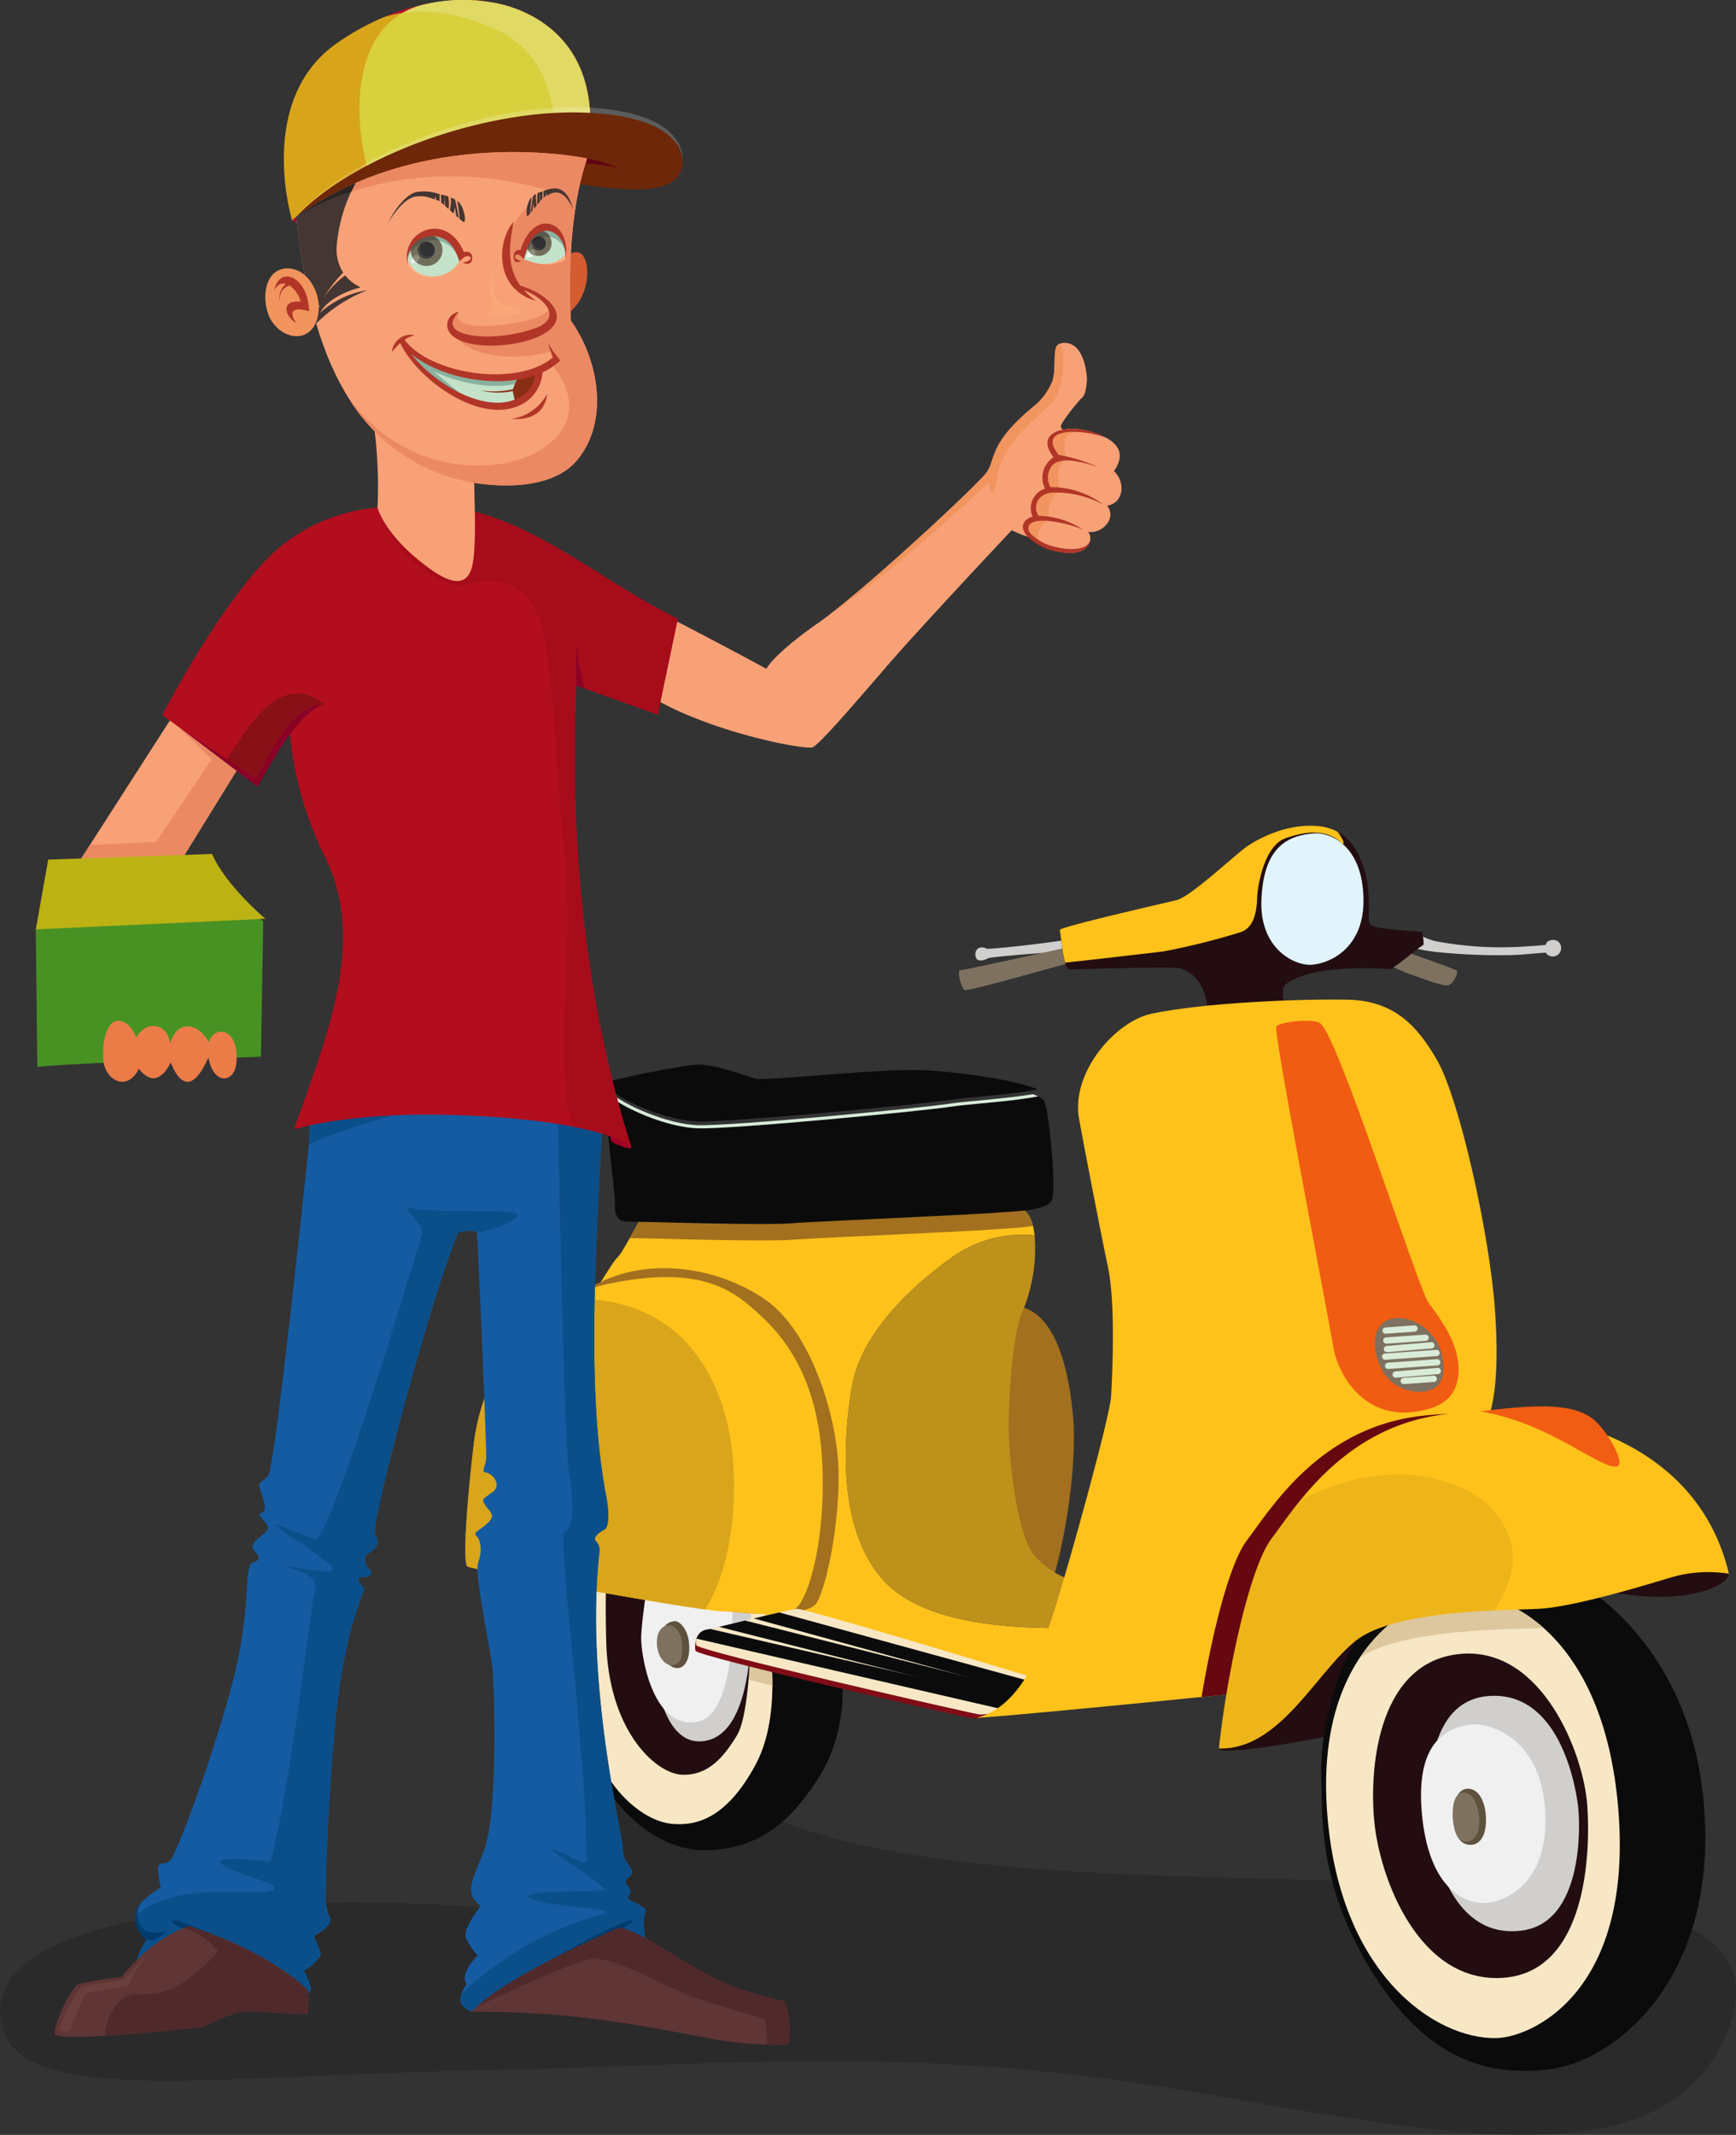 <svg xmlns="http://www.w3.org/2000/svg" xmlns:xlink="http://www.w3.org/1999/xlink" width="277.494" height="341.081" viewBox="0 0 277.494 341.081">
  <rect x="0" y="0" width="277.494" height="341.081" fill="#333333" stroke="none"/>
  <defs>
    <clipPath id="clip-path">
      <path id="Path_222" data-name="Path 222" d="M565.945,857.162c.928,2.628,31.9,28.247,33.4,28.507s35.088,6.308,37.389,6.422c1.319.067,3.814-5.984,5.7-11.146-5.545-.01-22.6.336-29.778-7.64-8.164-9.063-5.931-25.406-5.07-30.717,1.58-9.738,11.449-17.614,16.392-21.118a19.3,19.3,0,0,1,12.848-3.268c-.218-1.961-.8-3.511-1.869-4.108-3.091-1.727-59.138-.5-59.943-.071s-3.874,6.773-4.828,7.676-3,4.757-4.129,5.862S565.017,854.54,565.945,857.162Z" transform="translate(-565.228 -813.198)" fill="none"/>
    </clipPath>
    <clipPath id="clip-path-2">
      <path id="Path_227" data-name="Path 227" d="M588.96,1017.635c.218,1.747,3.654,16.068-1.342,25.332s-10.1,9.626-13.054,9.469c-5.215-.276-13.414-6.784-15.15-21.125s.093-18.157.093-18.157Z" transform="translate(-558.665 -1013.154)" fill="none"/>
    </clipPath>
    <clipPath id="clip-path-3">
      <path id="Path_236" data-name="Path 236" d="M553.531,904.819c2.033-2.46,4.3-11.163,3.881-22.266s-3.988-18.778-9.892-24.158c-3.871-3.527-8.75-8.188-23.842-5.16s-20.906,16.433-22.006,25.7-1.8,18.963-1.014,19.556,36.97,7.1,40.874,7.189S551.738,906.989,553.531,904.819Z" transform="translate(-500.322 -852.258)" fill="none"/>
    </clipPath>
    <clipPath id="clip-path-4">
      <path id="Path_239" data-name="Path 239" d="M681.264,1041.758c2.637,1.564-10.222,5.057-12.476,4.651s-44.888-10.126-45.052-11.041a2.05,2.05,0,0,1,1.8-2.5c1.658-.325,12.927-3.19,14.3-3.289S680.644,1041.39,681.264,1041.758Z" transform="translate(-623.696 -1029.581)" fill="none"/>
    </clipPath>
    <clipPath id="clip-path-5">
      <path id="Path_242" data-name="Path 242" d="M853.737,774.15c2.208-2.623,3.693-8.2,2.8-20.658s-5.74-33.547-9.093-39.57-7.252-9.825-14.49-9.958c-7.665-.141-22.765.455-31.292,2.238-5.786,1.21-12.965,9.417-11.6,16.834.879,4.778,3.355,17.713,4.611,23.607s.694,17.486.506,20.7-6.535,26.241-9.34,35.046c-3.509,11.01-7.665,15.159-12.175,16.316,7.072-.367,52.8-5.029,52.8-5.029Z" transform="translate(-773.666 -703.945)" fill="none"/>
    </clipPath>
    <clipPath id="clip-path-6">
      <path id="Path_248" data-name="Path 248" d="M987.83,1092.247c5.551-.135,21.481-7.1,19.54-35.541s-17.682-36.126-26.2-35.516c-5.262.377-22.1,7.519-20.476,34.123S978.012,1092.486,987.83,1092.247Z" transform="translate(-960.585 -1021.158)" fill="none"/>
    </clipPath>
    <clipPath id="clip-path-7">
      <path id="Path_256" data-name="Path 256" d="M984.824,950.183a21.09,21.09,0,0,0-9.554.683c-5.985,1.817-15.731,4.644-20.8,4.921s-22.905.085-29.255,5.073-12.133,17.51-21.9,17.234c1.067-10.375,4.636-28.583,8.453-33.588s11.481-17.8,27.577-19.786S979.626,928.1,984.824,950.183Z" transform="translate(-903.319 -924.339)" fill="none"/>
    </clipPath>
    <clipPath id="clip-path-8">
      <path id="Path_263" data-name="Path 263" d="M575.5,745.857c2.776,2.468,9.876,5.456,14.7,5.6,5.489.164,35.9-2.752,40.3-3.44,2.874-.445,10-.844,14.093-1.67-2.943-1.381-11.634-2.72-17.866-3.07-7.266-.4-25.66,1.835-27.367,1.312s-6.668-2.4-9.438-2.2-13.47,2.355-14.268,2.874C575.571,745.312,575.525,745.521,575.5,745.857Z" transform="translate(-575.499 -742.373)" fill="none"/>
    </clipPath>
  </defs>
  <g id="delivery-boy" transform="translate(-234.422 -169.769)">
    <path id="Path_211" data-name="Path 211" d="M527.9,1125.166c14.33-37.829-110.908-12.563-155.59-34.8-51.189-28.839-6.69,18.872-38.985,15.975-32.619-2.925-81.784-1.056-81.784,16.3,0,15.8,32.467,10.244,73.677,9.468s70.81-4.282,113.863,2.853S518.2,1150.753,527.9,1125.166Z" transform="translate(-17.114 -631.491)" fill="#030404" opacity="0.18"/>
    <g id="Group_336" data-name="Group 336" transform="translate(308.797 301.694)">
      <g id="Group_317" data-name="Group 317" transform="translate(78.91 0)">
        <path id="Path_212" data-name="Path 212" d="M993.306,680.142c.808.267,2.354,1.131,4.111,1.7.891.289,4.962,1.918,5.726,1.585s1.7-2.117,1.173-2.4-8.051-2.95-8.43-3.062S993.306,680.142,993.306,680.142Z" transform="translate(-924.837 -657.959)" fill="#7e7160"/>
        <path id="Path_213" data-name="Path 213" d="M1007.774,669.37c.649,0,1.5.867,3.982,1.2a56.012,56.012,0,0,0,11.743.738c1.941-.091,4.388-.268,4.8-.344.072-.933,2.228-1.273,2.436.336a1.332,1.332,0,0,1-2.439.917c-.28-.026-3.36.3-5.073.373a98.074,98.074,0,0,1-12.611-.5,34.346,34.346,0,0,1-3.524-.63A12.583,12.583,0,0,0,1007.774,669.37Z" transform="translate(-934.495 -651.938)" fill="#d0cfcd"/>
        <path id="Path_214" data-name="Path 214" d="M787.766,671.943c.508-.126.586,1.7.127,1.78s-12.323.881-12.857,1.2c-.578.343-1.9.739-1.985-.508-.079-1.108.864-1.546,1.876-1.016C777.615,673.346,787.128,672.1,787.766,671.943Z" transform="translate(-770.425 -653.738)" fill="#d0cfcd"/>
        <path id="Path_215" data-name="Path 215" d="M782.617,678.217c-.794.007-16.914,4.8-17.451,4.425s-1.243-3.11-.688-3.127,17.562-3.76,17.562-3.76Z" transform="translate(-764.276 -656.414)" fill="#7e7160"/>
        <path id="Path_216" data-name="Path 216" d="M876.1,628.021c-1.873-.237-8.189-.342-8.453-1.437s.243-4.378-.541-7.569-2.48-7.43-7.617-7.9-9.778,2.091-11.63,3.43-8.808,7.867-11,8.395-18.8,4.314-18.679,4.769.633,6.264,1.471,6.3,16.477-.529,17.8-.16,4.022,1.753,4.385,6.83,12.231-.225,12.231-.225-.5-3.119.006-3.8,3.29-2.323,8.439-2.645a50.46,50.46,0,0,1,8.347-.04c.567.145,4.551-3.421,5.387-3.818C876.524,630.015,876.1,628.021,876.1,628.021Z" transform="translate(-802.068 -611.061)" fill="#230d11"/>
        <path id="Path_217" data-name="Path 217" d="M836.864,622.941c2.189-.528,9.144-7.056,11-8.395s6.494-3.9,11.63-3.43a7.882,7.882,0,0,1,3.107.912c.787,1.08,1.308,2.152.7,1.851-2.369-2.245-5.385-2.071-8.985-.839s-4.5,8.046-4.563,9.164,0,4.871-2.537,5.818a110.272,110.272,0,0,1-12.48,3.119c-1.285.151-11.623,1.37-15.687,1.788-.478-1.709-.773-4.888-.865-5.22C818.06,627.255,834.675,623.469,836.864,622.941Z" transform="translate(-802.068 -611.061)" fill="#ffc21b"/>
        <path id="Path_218" data-name="Path 218" d="M934.476,615.087c2.233-.16,7.7,1.687,7.808,10.575.093,7.787-5.393,10.221-8.254,10.425-2.769.2-8.351-2.565-8.065-10.278C926.27,617.623,929.769,615.424,934.476,615.087Z" transform="translate(-877.62 -613.877)" fill="#e1f4fb"/>
      </g>
      <path id="Path_219" data-name="Path 219" d="M786.949,912.785c1.457-2.981,4.572-17.8,3.7-27.373s-3.58-16.335-8.387-17.383-6.374,19.847-6.374,19.847,4.38,17.129,4.116,17.334S786.949,912.785,786.949,912.785Z" transform="translate(-693.508 -791.181)" fill="#a2701e"/>
      <path id="Path_220" data-name="Path 220" d="M565.945,857.162c.928,2.628,31.9,28.247,33.4,28.507s35.088,6.308,37.389,6.422c1.319.067,3.814-5.984,5.7-11.146-5.545-.01-22.6.336-29.778-7.64-8.164-9.063-5.931-25.406-5.07-30.717,1.58-9.738,11.449-17.614,16.392-21.118a19.3,19.3,0,0,1,12.848-3.268c-.218-1.961-.8-3.511-1.869-4.108-3.091-1.727-59.138-.5-59.943-.071s-3.874,6.773-4.828,7.676-3,4.757-4.129,5.862S565.017,854.54,565.945,857.162Z" transform="translate(-545.824 -752.768)" fill="#ffc21b"/>
      <g id="Group_319" data-name="Group 319" transform="translate(19.404 60.429)">
        <g id="Group_318" data-name="Group 318" clip-path="url(#clip-path)">
          <path id="Path_221" data-name="Path 221" d="M577.532,780.418c-.11,1.026.067,2.962,1.973,2.92s21.1.623,26.088.266,28.018-1.314,33-1.709c2.4-.194,7.679-.271,8.681-1.829S646.83,765.19,646.127,764a2.207,2.207,0,0,0-.957-.688c-4.088.827-11.218,1.225-14.093,1.67-4.4.688-34.813,3.6-40.3,3.44-4.82-.145-11.92-3.133-14.7-5.6C575.847,765.881,577.633,779.487,577.532,780.418Z" transform="translate(-572.821 -777.884)" fill="#a2701e"/>
        </g>
      </g>
      <path id="Path_223" data-name="Path 223" d="M709.771,884.753c7.179,7.976,24.233,7.63,29.778,7.64,1.4-3.824,2.455-7.162,2.455-7.162a13.113,13.113,0,0,1-8.218-4.606c-2.857-3.6-4.091-16.964-3.991-20.774s.387-14.039,2.393-18.452a25.921,25.921,0,0,0,1.754-11.749,19.3,19.3,0,0,0-12.848,3.269c-4.943,3.5-14.812,11.38-16.392,21.118C703.84,859.348,701.607,875.69,709.771,884.753Z" transform="translate(-642.943 -764.217)" fill="#be911b"/>
      <path id="Path_224" data-name="Path 224" d="M598.9,1024.6c-.02,2.321.48,9.308-4.117,16.378s-9.693,11.053-17.85,11.172-17.222-7.8-19.834-19.673-2.956-20.355-.88-25.049c1.391-3.145,19,5.826,30.91,10.812a31.487,31.487,0,0,0,10.85,2.48Z" transform="translate(-538.565 -888.475)" fill="#0b0b0c"/>
      <path id="Path_225" data-name="Path 225" d="M588.96,1017.635c.218,1.747,3.654,16.068-1.342,25.332s-10.1,9.626-13.054,9.469c-5.215-.276-13.414-6.784-15.15-21.125s.093-18.157.093-18.157Z" transform="translate(-541.223 -892.947)" fill="#f7e7c4"/>
      <g id="Group_321" data-name="Group 321" transform="translate(17.442 120.207)">
        <g id="Group_320" data-name="Group 320" clip-path="url(#clip-path-2)">
          <path id="Path_226" data-name="Path 226" d="M680.376,1051.206c2.637,1.564-10.222,5.057-12.476,4.652s-43.956-9.868-44.121-10.783,0-3,1.663-3.323,12.132-2.623,13.51-2.722S679.756,1050.838,680.376,1051.206Z" transform="translate(-604.278 -1031.294)" fill="#ddc79f"/>
        </g>
      </g>
      <path id="Path_228" data-name="Path 228" d="M598.4,1007.131a3.28,3.28,0,0,1,.1.642c.315,3.272-.023,16.47-2.07,19.874-2.239,3.722-4.752,6.5-8.836,6.328s-11.707-6.863-12.084-21.217c-.326-12.415.434-14.69.434-14.69l22.491,9.18" transform="translate(-552.98 -882.37)" fill="#230d11"/>
      <path id="Path_229" data-name="Path 229" d="M614.554,1017.872c.545,2,1.932,23.985-7.484,24.658s-8.325-24.37-8.325-24.37Z" transform="translate(-569.295 -896.255)" fill="#d0cfcd"/>
      <path id="Path_230" data-name="Path 230" d="M608.51,1010.83c.512,2.15,1.789,22.424-5.265,23.668s-9.028-10.77-8.877-13.842,1.179-9.548,1.179-9.548C594.875,1010.878,608.51,1010.83,608.51,1010.83Z" transform="translate(-566.247 -891.318)" fill="#f0f0f0"/>
      <path id="Path_231" data-name="Path 231" d="M607.151,1036.116c.6-.043,2.1,1.081,2.284,3.712s-.869,3.726-1.748,3.79c-1.5.109-2.64-1.572-2.757-3.861S605.559,1036.23,607.151,1036.116Z" transform="translate(-573.649 -909.044)" fill="#5e513d"/>
      <path id="Path_232" data-name="Path 232" d="M604.578,1038.294c.6-.035,2.055.51,2.243,3.14s-.749,3.154-1.622,3.267-2.3-1.083-2.422-3.371S603.862,1038.334,604.578,1038.294Z" transform="translate(-572.143 -910.57)" fill="#7e7160"/>
      <path id="Path_233" data-name="Path 233" d="M580.192,902.433c2.248.3,11.731.9,13.234-1.435s3.6-11.948,3.532-20.664-4.308-22.608-11.633-27.744-18.7-7.2-27.534-2.3-2.693,37.583-2.33,37.464S580.192,902.433,580.192,902.433Z" transform="translate(-537.284 -776.819)" fill="#a2701e"/>
      <path id="Path_234" data-name="Path 234" d="M553.531,904.819c2.033-2.46,4.3-11.163,3.881-22.266s-3.988-18.778-9.892-24.158c-3.871-3.527-8.75-8.188-23.842-5.16s-20.906,16.433-22.006,25.7-1.8,18.963-1.014,19.556,36.97,7.1,40.874,7.189S551.738,906.989,553.531,904.819Z" transform="translate(-500.322 -780.152)" fill="#ffc21b"/>
      <g id="Group_323" data-name="Group 323" transform="translate(0 72.107)">
        <g id="Group_322" data-name="Group 322" clip-path="url(#clip-path-3)">
          <path id="Path_235" data-name="Path 235" d="M510.348,888.676c-.737-7.048-3.35-14.159-8.586-18.935-8.84-8.064-23.544-7.238-33.071,0s-14.273,19.466-14.907,31.415c-.23,4.331.083,8.9,2.371,12.584,3.709,5.972,11.452,7.947,18.471,8.345,8.114.46,21.854.678,28.5-5.124C510.1,910.876,511.231,897.116,510.348,888.676Z" transform="translate(-467.652 -860.489)" fill="#be911b" opacity="0.6"/>
        </g>
      </g>
      <path id="Path_237" data-name="Path 237" d="M679.852,1043.876c2.636,1.564-10.222,5.057-12.476,4.651s-43.957-9.868-44.121-10.783,0-3,1.663-3.323,12.132-2.623,13.51-2.721S679.232,1043.508,679.852,1043.876Z" transform="translate(-586.469 -905.948)" fill="#810c16"/>
      <path id="Path_238" data-name="Path 238" d="M681.264,1041.758c2.637,1.564-10.222,5.057-12.476,4.651s-44.888-10.126-45.052-11.041a2.05,2.05,0,0,1,1.8-2.5c1.658-.325,12.927-3.19,14.3-3.289S680.644,1041.39,681.264,1041.758Z" transform="translate(-586.813 -904.463)" fill="#f7e7c4"/>
      <g id="Group_325" data-name="Group 325" transform="translate(36.883 125.118)">
        <g id="Group_324" data-name="Group 324" clip-path="url(#clip-path-4)">
          <line id="Line_27" data-name="Line 27" x1="50.77" y1="12.847" transform="translate(1.397 1.261)" fill="none" stroke="#0b0b0c" stroke-miterlimit="10" stroke-width="2"/>
          <line id="Line_28" data-name="Line 28" x1="51.091" y1="11.794" transform="translate(-0.614 3.568)" fill="none" stroke="#0b0b0c" stroke-miterlimit="10" stroke-width="2"/>
          <line id="Line_29" data-name="Line 29" x1="46.41" y1="12.726" transform="translate(6.934 -0.144)" fill="none" stroke="#0b0b0c" stroke-miterlimit="10" stroke-width="2"/>
        </g>
      </g>
      <path id="Path_240" data-name="Path 240" d="M853.737,774.15c2.208-2.623,3.693-8.2,2.8-20.658s-5.74-33.547-9.093-39.57-7.252-9.825-14.49-9.958c-7.665-.141-22.765.455-31.292,2.238-5.786,1.21-12.965,9.417-11.6,16.834.879,4.778,3.355,17.713,4.611,23.607s.694,17.486.506,20.7-6.535,26.241-9.34,35.046c-3.509,11.01-7.665,15.159-12.175,16.316,7.072-.367,52.8-5.029,52.8-5.029Z" transform="translate(-691.949 -676.177)" fill="#ffc21b"/>
      <g id="Group_327" data-name="Group 327" transform="translate(81.717 27.768)">
        <g id="Group_326" data-name="Group 326" clip-path="url(#clip-path-5)">
          <path id="Path_241" data-name="Path 241" d="M971.629,951.127a21.084,21.084,0,0,0-9.554.683c-5.985,1.817-15.731,4.644-20.8,4.921s-22.905.085-29.255,5.073-12.133,17.51-21.9,17.234c1.067-10.375,4.635-28.583,8.453-33.588s11.48-17.8,27.577-19.786S966.432,929.046,971.629,951.127Z" transform="translate(-855.309 -859.113)" fill="#670810"/>
        </g>
      </g>
      <path id="Path_243" data-name="Path 243" d="M986.451,870.222c3.847-.693,8.629,2.426,9.462,7.117.855,4.81-1.494,6.771-3.725,6.946-3.182.251-7.888-1.338-9.026-7.519S986.451,870.222,986.451,870.222Z" transform="translate(-838.685 -792.678)" fill="#f7e7c4"/>
      <g id="Group_332" data-name="Group 332" transform="translate(120.476 92.768)">
        <path id="Path_244" data-name="Path 244" d="M971.95,968.557c2.542,2.462,12.756,11.01,12.872,12.625s-6.513,5.569-20.175,2.649-39.568,22.1-42.7,22.986-18.768,3.582-18.625,2.277,21.734-31.337,21.734-31.337,34.052-7.863,34.992-8.348S971.95,968.557,971.95,968.557Z" transform="translate(-903.316 -954.45)" fill="#230d11"/>
        <path id="Path_245" data-name="Path 245" d="M995.866,1006.184c4.478,1.88,21.937,12.255,23.391,39.057s-14.818,39.285-25.029,40.426c-8.571.958-18.609-.656-27.8-15.029s-8.244-26.012-8.463-31.4c-.364-8.974,3.547-25.519,13.9-29.971S988.5,1003.093,995.866,1006.184Z" transform="translate(-941.61 -979.73)" fill="#0b0b0c"/>
        <path id="Path_246" data-name="Path 246" d="M987.83,1092.247c5.551-.135,21.481-7.1,19.54-35.541s-17.682-36.126-26.2-35.516c-5.262.377-22.1,7.519-20.476,34.123S978.012,1092.486,987.83,1092.247Z" transform="translate(-943.464 -991.326)" fill="#f7e7c4"/>
        <g id="Group_329" data-name="Group 329" transform="translate(17.121 29.832)">
          <g id="Group_328" data-name="Group 328" clip-path="url(#clip-path-6)">
            <path id="Path_247" data-name="Path 247" d="M985.558,960.446a21.089,21.089,0,0,0-9.554.683c-5.985,1.817-15.731,4.644-20.8,4.921s-22.905.085-29.255,5.073-12.133,17.51-21.895,17.234c1.067-10.375,4.636-28.583,8.453-33.588s11.48-17.8,27.577-19.786S980.36,938.365,985.558,960.446Z" transform="translate(-920.953 -960.478)" fill="#ddc79f"/>
          </g>
        </g>
        <path id="Path_249" data-name="Path 249" d="M1019.941,1077.668c.541,7.569-.043,26.631-13.428,27.588s-19.775-15.75-20.633-25.152,1.042-25.589,13.961-26.606S1019.354,1069.452,1019.941,1077.668Z" transform="translate(-961.073 -1013.968)" fill="#230d11"/>
        <path id="Path_250" data-name="Path 250" d="M1039.524,1093.6c.392,3.127.872,18.679-9.006,19.942-10.974,1.4-13.8-12.014-14.307-15.12-.825-5.044-1.835-21.765,9.255-22.372S1039.107,1090.28,1039.524,1093.6Z" transform="translate(-982.132 -1029.797)" fill="#d0cfcd"/>
        <path id="Path_251" data-name="Path 251" d="M1019.081,1091.34c2.464-.425,11.217,1.411,12.08,13.479s-6.709,14.807-9.259,14.989c-3.642.26-9.392-2.3-10.448-14.468S1016.331,1091.815,1019.081,1091.34Z" transform="translate(-979.038 -1040.489)" fill="#f0f0f0"/>
        <path id="Path_252" data-name="Path 252" d="M1033.641,1129.884c.237,2.9-.756,4.788-2.443,4.763-2.036-.03-2.655-2.218-2.8-4.122s.408-4.7,2.24-4.838C1032.4,1125.559,1033.449,1127.527,1033.641,1129.884Z" transform="translate(-990.99 -1064.602)" fill="#5e513d"/>
        <path id="Path_253" data-name="Path 253" d="M1032.469,1131.09c.365,2.2-.246,4.34-1.908,4.459-1.592.114-2.083-1.875-2.219-3.781-.164-2.288.377-3.977,1.619-4.063C1031.3,1127.613,1032.143,1129.127,1032.469,1131.09Z" transform="translate(-990.945 -1066.018)" fill="#7e7160"/>
        <path id="Path_254" data-name="Path 254" d="M984.824,950.183a21.09,21.09,0,0,0-9.554.683c-5.985,1.817-15.731,4.644-20.8,4.921s-22.905.085-29.255,5.073-12.133,17.51-21.9,17.234c1.067-10.375,4.636-28.583,8.453-33.588s11.481-17.8,27.577-19.786S979.626,928.1,984.824,950.183Z" transform="translate(-903.318 -923.451)" fill="#ffc21b"/>
        <g id="Group_331" data-name="Group 331" transform="translate(0.001 0.887)">
          <g id="Group_330" data-name="Group 330" clip-path="url(#clip-path-7)">
            <path id="Path_255" data-name="Path 255" d="M934.572,981.528c6.01-8.328,5.021-13.189,1.418-17.789-2.886-3.685-16.187-11.894-36.148.982-4.549,2.935-4.965,9.624-7.264,14.526-2.667,5.687-5.209,11.613-5.524,17.886-.112,2.233.146,4.681,1.693,6.3,1.951,2.036,5.17,2.014,7.972,1.7a93.78,93.78,0,0,0,30.237-9.172c3.245-1.576,25.735-13.142,24.2-16.2C949.783,977.024,933.2,983.426,934.572,981.528Z" transform="translate(-891.9 -947.762)" fill="#be911b" opacity="0.25"/>
          </g>
        </g>
        <path id="Path_257" data-name="Path 257" d="M1064.91,930.967c1.646-.293-1.792-6.342-4.23-7.909-3.015-1.937-7.613-2.168-17.553-.9C1054.365,924.067,1062.3,931.433,1064.91,930.967Z" transform="translate(-1001.33 -921.37)" fill="#f15d12"/>
      </g>
      <path id="Path_258" data-name="Path 258" d="M940.93,715.68c2.874,2.174,15.532,42.032,17.243,44.554.856,1.261,3.431,4.3,4.436,7.877s.437,7.709-4.058,9.075c-10.316,3.133-14.866-5.478-15.545-9.79-.5-3.166-9.641-50.479-9.137-51.21S939.753,714.79,940.93,715.68Z" transform="translate(-804.244 -684.104)" fill="#f05c12"/>
      <g id="Group_333" data-name="Group 333" transform="translate(145.409 78.651)">
        <path id="Path_259" data-name="Path 259" d="M989.606,874.227c3.2-.575,7.043,2.039,7.859,5.911.969,4.6-1.241,5.623-3.094,5.77-2.643.208-6.552-1.111-7.5-6.245S989.606,874.227,989.606,874.227Z" transform="translate(-986.718 -874.148)" fill="#7e7160"/>
        <line id="Line_30" data-name="Line 30" x1="4.615" y2="0.33" transform="translate(1.698 1.673)" fill="none" stroke="#d8ecd8" stroke-linecap="round" stroke-miterlimit="10" stroke-width="1"/>
        <line id="Line_31" data-name="Line 31" x1="6.277" y2="0.449" transform="translate(1.812 3.144)" fill="none" stroke="#d8ecd8" stroke-linecap="round" stroke-miterlimit="10" stroke-width="1"/>
        <line id="Line_32" data-name="Line 32" x1="7.101" y2="0.601" transform="translate(1.91 4.356)" fill="none" stroke="#d8ecd8" stroke-linecap="round" stroke-miterlimit="10" stroke-width="1"/>
        <line id="Line_33" data-name="Line 33" x1="8.215" y2="0.588" transform="translate(1.625 5.579)" fill="none" stroke="#d8ecd8" stroke-linecap="round" stroke-miterlimit="10" stroke-width="1"/>
        <line id="Line_34" data-name="Line 34" x1="7.846" y2="0.561" transform="translate(2.101 7.072)" fill="none" stroke="#d8ecd8" stroke-linecap="round" stroke-miterlimit="10" stroke-width="1"/>
        <line id="Line_35" data-name="Line 35" x1="6.732" y2="0.574" transform="translate(3.314 8.457)" fill="none" stroke="#d8ecd8" stroke-linecap="round" stroke-miterlimit="10" stroke-width="1"/>
        <line id="Line_36" data-name="Line 36" x1="4.8" y2="0.343" transform="translate(4.594 9.71)" fill="none" stroke="#d8ecd8" stroke-linecap="round" stroke-miterlimit="10" stroke-width="1"/>
      </g>
      <path id="Path_260" data-name="Path 260" d="M576.9,771.621c-.11,1.027.067,2.962,1.973,2.921s21.1.622,26.089.266,28.018-1.314,33-1.709c2.4-.194,7.68-.271,8.682-1.829s-.446-14.876-1.149-16.062a2.212,2.212,0,0,0-.957-.688c-4.088.827-11.219,1.225-14.093,1.67-4.4.688-34.813,3.6-40.3,3.44-4.82-.145-11.92-3.133-14.7-5.6C575.218,757.084,577,770.69,576.9,771.621Z" transform="translate(-552.976 -711.288)" fill="#0b0b0c"/>
      <path id="Path_261" data-name="Path 261" d="M575.236,742.192c2.776,2.468,9.876,5.456,14.7,5.6,5.489.164,35.9-2.751,40.3-3.439,2.874-.445,10-.844,14.093-1.67-2.944-1.382-11.634-2.72-17.866-3.07-7.266-.4-25.66,1.835-27.367,1.312s-6.668-2.4-9.437-2.2-13.47,2.355-14.268,2.874C575.309,741.647,575.262,741.856,575.236,742.192Z" transform="translate(-552.84 -700.548)" fill="#0b0b0c"/>
      <g id="Group_335" data-name="Group 335" transform="translate(22.474 39.256)">
        <g id="Group_334" data-name="Group 334" clip-path="url(#clip-path-8)">
          <path id="Path_262" data-name="Path 262" d="M644.59,754.519c-4.088.827-11.219,1.225-14.093,1.67-4.4.688-34.813,3.6-40.3,3.44-4.82-.145-11.92-3.133-14.7-5.6" transform="translate(-575.499 -750.544)" fill="none" stroke="#d8ecd8" stroke-miterlimit="10" stroke-width="1"/>
        </g>
      </g>
    </g>
    <g id="Group_339" data-name="Group 339" transform="translate(240.143 169.769)">
      <path id="Path_265" data-name="Path 265" d="M579.368,773.046l1.926,2.928s.283.636-2.274-.41.349-2.518.349-2.518Z" transform="translate(-486.101 -592.695)" fill="#a00025" fill-rule="evenodd"/>
      <path id="Path_266" data-name="Path 266" d="M431.206,766.553l-2.53,1.869s-.376.572,5.126.378-.31-3.332-2.6-2.247Z" transform="translate(-381.437 -587.983)" fill="#a00025" fill-rule="evenodd"/>
      <path id="Path_267" data-name="Path 267" d="M309.8,548.058l-15.731,24.487,15.5,1.085,12.094-19.578L309.8,548.058Z" transform="translate(-287.074 -434.968)" fill="#f8a177" fill-rule="evenodd"/>
      <path id="Path_268" data-name="Path 268" d="M295.73,571.941l-1.663,2.588,15.5,1.085,12.094-19.578-10.188-5.147-2.164,1.767,5.9,5.561L306.3,571.467l-10.569.474Z" transform="translate(-287.074 -436.951)" fill="#eb8963" fill-rule="evenodd"/>
      <path id="Path_269" data-name="Path 269" d="M352.237,746.948l-.056,2.6s-5.378,51.98-6.558,53.458-1.793.77-1.216,2.458,1.111,3.227.07,3.533,1.653,1.776,1.032,2.685-3.144,2.217-2.2,3.232,1.268,1.566-.145,1.981-.271,6.219-2.659,16.775-9.215,29.2-10.47,30.723-2.756-1.137-1.6,4.435c0,0-3.965,2.483-3.839,3.794a11.963,11.963,0,0,0,1.259,3.382s22.692,6.073,25.476,5.884c0,0,2.735-1.509,2.647-2.434a11.582,11.582,0,0,0-1.13-2.85s3.2-1.553,2.679-2.9a7.277,7.277,0,0,1-.734-3.588c.091-1.488.067-10.7,1.476-26.781s5-21.987,4.65-22.368-1.43-1.841-.428-1.732,2.095-.293,1.343-1.2-1.3-1.959.074-2.768,1.531-1.662.766-2.891,8.875-37.665,13.3-48.173c0,0,2.795-.661,2.991.009s1.564,34.433,1.511,35.9-.94,2.3-.013,2.427,2.58,1.907,1.067,3.079-1.876,1.036-1.251,2.064,1.832,1.561.512,2.838-2.532,1.552-1.867,2.165.944,2.388.267,4.2,2.024,14.024,2.3,17.172.9,23.017-1.367,28.815-3.008,6.852-.536,8.9c0,0-2.868,3.6-2.386,5.017a9.5,9.5,0,0,0,1.894,2.873s-3,3.051-1.747,4.579c0,0-1.4,1.957-.907,3.064a3.312,3.312,0,0,0,1.758,1.357s1.884-.877,2.891-.557l24.86-10.706s-.625-3.517-.037-4.577-3.333-1.849-2.758-2.6.5-.909-.23-1.871.979-1.121.863-2.057-1.486-1.538-1.473-3.631-6.118-26.384-3.747-47.435a2.013,2.013,0,0,0-.54-1.7c-.724-.676.919-1.683,1.343-1.889s1.01-1.509.256-5.446c-3.662-19.122-1-47.259-.235-67.263,0,0-32.306-8.381-47.155,8.023Z" transform="translate(-308.475 -567.273)" fill="#155ba1" fill-rule="evenodd"/>
      <path id="Path_270" data-name="Path 270" d="M324.139,927.836a4.289,4.289,0,0,0,1.762,3.711,10.051,10.051,0,0,0-2.085,4.676s22.691,6.073,25.476,5.883c0,0,2.736-1.509,2.647-2.434a11.6,11.6,0,0,0-1.13-2.85s2.168-1.123,2.624-2.665c.274-.925-1.387-2.147-.859-2.99.335-.535,1.131-.648,1.5-1,.819-.764,1.137-1.465.9-1.767-.886-1.144-.825-2.1-.734-3.588s.067-10.7,1.476-26.781,5-21.987,4.65-22.368-1.43-1.841-.428-1.732,2.094-.293,1.343-1.2-1.3-1.959.074-2.768,1.531-1.662.766-2.891,8.875-37.665,13.3-48.173c0,0,2.795-.661,2.991.009,2.47-.315,8.286-2.51,6.078-3.153s-13.955.065-16.473-.81,2.033,2.794,1.67,4.032S355,868.449,352.568,867.872s-8.781-4.041-5.055-1.26,10.7,6.709,6.734,6.42-8.527-1.531-4.941-.324,3.551,2.187,3.035,4.277-3.386,28.571-6.88,42.452c0,0-9.934-1.3-7.743.432s10.343,3.133,7.872,4.149-14.8-1.73-21.45,3.818Z" transform="translate(-307.929 -621.975)" fill="#0b4f8a" fill-rule="evenodd"/>
      <path id="Path_271" data-name="Path 271" d="M350.993,1199.941l-.367-1.407s-6.755-3.047-7.078-2.354,7.445,3.762,7.445,3.762Z" transform="translate(-321.755 -889.259)" fill="#003b6d" fill-rule="evenodd"/>
      <path id="Path_272" data-name="Path 272" d="M416.8,746.948l-.056,2.6-.057.548s21.374-9.881,39.775-6.085c0,0,.951,54.321,1.86,59.062s.471,8.746-.762,8.947,3.694,38.3,3.447,51.322c0,0,.833,2.284-1.52,1.1s-4.785-2.376-3.515-1.236,8.981,5.814,7.806,6.074-14.268-.068-11.689,1.283,13.586,1.512,11.843,2.368-11.1,2.178-22.8,12.758A2.2,2.2,0,0,0,441,887.3a3.313,3.313,0,0,0,1.758,1.358h0a8.824,8.824,0,0,1,1.124-.415,7.236,7.236,0,0,0,.587-.464l.2.288a2.277,2.277,0,0,1,.984.034l24.86-10.706s-.625-3.517-.037-4.577-3.333-1.849-2.758-2.6.5-.909-.23-1.871.979-1.121.863-2.057-1.485-1.538-1.473-3.631-6.118-26.384-3.747-47.435a2.013,2.013,0,0,0-.54-1.7c-.723-.676.919-1.683,1.343-1.889s1.011-1.509.256-5.446c-3.662-19.122-1-47.259-.235-67.263,0,0-32.306-8.381-47.155,8.023Z" transform="translate(-373.033 -567.273)" fill="#0b4f8a" fill-rule="evenodd"/>
      <path id="Path_273" data-name="Path 273" d="M545.46,1203.254l-.422-.814s11.427-6.528,13.3-6.469-12.877,7.283-12.877,7.283Z" transform="translate(-463.016 -889.185)" fill="#003b6d" fill-rule="evenodd"/>
      <path id="Path_274" data-name="Path 274" d="M596.057,397.6l1.914-.082s8.676,4.5,14.255,7.547c0,0,1.085-2.3,8.265-7.31s25.21-21.8,26.863-23.97.206-4.649,7.853-10.848a10.144,10.144,0,0,0,2.738-3.823c.672-2.066-.051-5.321.981-5.889s4.082-.569,4.547,5.476c0,0-.052,2.428-.775,3.048s-3.41,4.029-3.41,4.6,3.409,3,3,8.473-4.908,10.073-4.908,10.073a25.606,25.606,0,0,1-5.941-1.963s-14.516,15.395-20.3,22.111-10.438,12.071-11.52,12.553-14.939-2.128-24.337-7.211.78-12.781.78-12.781Z" transform="translate(-495.444 -298.215)" fill="#f8a177" fill-rule="evenodd"/>
      <path id="Path_275" data-name="Path 275" d="M694.825,396.936c7.995-6.116,23.579-20.671,25.11-22.681,1.653-2.169.206-4.649,7.852-10.848a10.144,10.144,0,0,0,2.738-3.823c.672-2.066-.051-5.321.982-5.889l.069-.035a1.01,1.01,0,0,1,.458.63c.736,2.17-.194,7.284-1.55,8.679s-8.137,6.626-8.756,11.74-1.395,1.085-1.395,1.085-14.978,14.152-25.5,21.141l0,0Z" transform="translate(-568.024 -298.684)" fill="#f1945e" fill-rule="evenodd"/>
      <path id="Path_276" data-name="Path 276" d="M376.437,438.84l-3.721.619a28.065,28.065,0,0,0-18.7,9.3c-8.162,9.092-15.7,23.867-15.7,23.867l15.085,10.8,5.269-8.007a56.909,56.909,0,0,0,5.786,20.148c6.561,13.5-.152,29.137-5.1,43.24,0,0,8.369-2.738,24.694-2.325s26.657,2.789,29.24,5.166c-7.443-23.367-9.914-49.166-8.8-73.771l13.019,4.65,3.2-15.292c-15.232-7.5-26.2-19.328-44.274-18.391Z" transform="translate(-318.091 -358.364)" fill="#b20e1e" fill-rule="evenodd"/>
      <path id="Path_277" data-name="Path 277" d="M372.33,551.1l4.915,3.518,4.381-6.657-.081-.547s2.3-4.715,6.535-5.38c-7.058-5.488-12.219,3.7-15.749,9.066Z" transform="translate(-341.94 -429.563)" fill="#881017" fill-rule="evenodd"/>
      <path id="Path_278" data-name="Path 278" d="M484.962,539.622c4.941.942,8.166,2.13,9.457,3.318-7.443-23.367-9.914-49.166-8.8-73.771l13.019,4.65,3.2-15.291c-12.726-6.262-22.478-15.55-35.881-17.891a3.392,3.392,0,0,0-2.135,3.117l-9.784-2.43s3.275,9.869,13.194,12.039c8.389-2.725,11.91,1.642,13.157,7.7,1.751,8.506,1.91,21.647,3.144,32.436,1.986,17.367-1.529,34.89,1.422,46.123Z" transform="translate(-399.226 -359.659)" fill="#a70c1b" fill-rule="evenodd"/>
      <path id="Path_279" data-name="Path 279" d="M559.645,520.21l1.353.483a31.73,31.73,0,0,1-1.3-7.25c-.019,2.231-.1,4.545-.055,6.767Z" transform="translate(-473.248 -410.701)" fill="#8b0027" fill-rule="evenodd"/>
      <path id="Path_280" data-name="Path 280" d="M452.5,377.788l-1.818,4.157a73.965,73.965,0,0,1,.811,14.75s1.137,4.649,8.576,9.919c4.672,3.309,6.165,1.525,6.63-.927.671-3.541.218-10.555.246-14.319,0,0-14.805-12.755-14.444-13.581Z" transform="translate(-396.867 -315.6)" fill="#f8a177" fill-rule="evenodd"/>
      <path id="Path_281" data-name="Path 281" d="M347.721,549.8l12.142,8.151c2.588-4.262,5.1-11.349,10.964-11.951-4.449,1.483-8.395,9.361-10.7,13.218l-12.4-9.417Z" transform="translate(-324.688 -433.524)" fill="#8b0027"/>
      <path id="Path_282" data-name="Path 282" d="M804.874,403.534c-3.43-4.1,1.327-5.118,4.494-4.34,3.151.775,7.388,2.479,4.546,6.509,1.923,1.789,1.559,5.1-1.085,5.528,1.6,2.057-.826,4.506-3.022,4.184a1.84,1.84,0,0,1-.052,2.2c-2.777,3.787-14.485-2.8-8.162-4.314a2.916,2.916,0,0,1,1.937-4.6c-1.018-1.913-.815-4.11,1.343-5.166Z" transform="translate(-641.578 -330.437)" fill="#f8a177" fill-rule="evenodd"/>
      <path id="Path_283" data-name="Path 283" d="M804.874,403.534c-3.1-3.716.5-4.9,3.56-4.512l-.433.42s-2.843-.128-1.79,3.886l.027.371s-2.034,1.143-.988,4.94c0,0-2.538,2.276-1.685,4.737,0,0-2.722,1.715-1.56,3.894.006.011.01.023.016.034-2.325-1.358-3.483-3.275-.427-4.007a2.916,2.916,0,0,1,1.937-4.6c-1.018-1.913-.815-4.11,1.343-5.166Z" transform="translate(-641.579 -330.437)" fill="#f1945e" fill-rule="evenodd"/>
      <path id="Path_284" data-name="Path 284" d="M812.065,400.537c-2.746-1.384-11.815-2.329-7.856,2.578a25.46,25.46,0,0,1,6.217,1.921c-1.73-.56-6.007-1.944-7.36-.123a3.121,3.121,0,0,0-.2,3.345,13.9,13.9,0,0,1,8.493,2.816,16.111,16.111,0,0,0-7.954-1.957c-2.135-.013-3.546,1.818-2.466,3.733a13.041,13.041,0,0,1,7.224,2.272c-1.466-.758-6.593-2.169-8.321-1.13-.625.376-.708,1.11-.035,1.794a7.827,7.827,0,0,0,1.875,1.331c1.691.9,6.9,2,7.562-.447-.345,2.993-5.5,2.286-7.874,1.03a8.719,8.719,0,0,1-2.092-1.493c-1.436-1.461-.809-2.806.747-3.232a3.3,3.3,0,0,1,1.985-4.487,3.868,3.868,0,0,1,1.369-5.009c-3.718-4.731,4.009-5.838,8.682-2.943Z" transform="translate(-640.688 -330.434)" fill="#b13628"/>
      <g id="Group_337" data-name="Group 337" transform="translate(0 136.428)">
        <path id="Path_285" data-name="Path 285" d="M263.8,659.547l1.373.7-.374,21.717s-28.754.906-35.739,1.6l-.249-22Z" transform="translate(-228.813 -649.555)" fill="#489224" fill-rule="evenodd"/>
        <path id="Path_286" data-name="Path 286" d="M255.866,626.122l-26.191.906-1.984,11.153,36.7-1.7s-6.369-5.338-8.523-10.355Z" transform="translate(-227.69 -626.122)" fill="#bcb214" fill-rule="evenodd"/>
      </g>
      <path id="Path_287" data-name="Path 287" d="M255.283,731.755s-.736-2.415-2.674-2.684-2.867,3.22-2.557,6.373,3.8,5.031,5.657,1.275c0,0,1.154,1.662,2.52,1.509.812-.091,1.845-.921,2.556-2.516,2.088,5.094,4.276,3.241,6.044-.8.759,4.4,3.992,4.107,4.417,1.207.815-5.562-3.366-6.752-4.339-3.623,0,0-1.2-2.482-3.371-2.549s-2.832,2.793-2.832,2.793c-.459-3.574-4-3.678-5.421-.982Z" transform="translate(-239.232 -565.975)" fill="#eb7c48" fill-rule="evenodd"/>
      <path id="Path_288" data-name="Path 288" d="M527.489,1199.809s-18.662,7.88-23.583,13.452c15.289-.014,24.547,1.693,39.334,4.519,2.616.5,10.425,1.067,11.138.709s.289-6.736-.786-7.014a59.6,59.6,0,0,1-7.822-2.183c-6.045-2.19-14.086-8.7-18.283-9.482Z" transform="translate(-434.181 -891.876)" fill="#502a2b" fill-rule="evenodd"/>
      <path id="Path_289" data-name="Path 289" d="M504.633,1224.225c-.267.253-.511.5-.727.748,15.289-.014,24.547,1.693,39.334,4.519a72.9,72.9,0,0,0,7.869.768c-.042-1.648-.174-3.768-.571-4.2,0,0-10.3-2.867-12.391-3.814-6.436-2.923-12.485-6.217-15.28-5.669-3.906.766-18.14,7.6-18.234,7.649Z" transform="translate(-434.181 -903.588)" fill="#603536" fill-rule="evenodd"/>
      <path id="Path_290" data-name="Path 290" d="M302.267,1199.1s-5.759,1.643-10.742,8.115a69.108,69.108,0,0,0-6.9,1.13c-1.127.419-3.988,6.3-3.833,7.919s22.565-.921,23.336-1,3.782-2,6.621-2.433,10.279.888,10.513.087a17.439,17.439,0,0,0-.009-3.566s-5.659-6.01-18.989-10.257Z" transform="translate(-277.765 -891.382)" fill="#603536" fill-rule="evenodd"/>
      <path id="Path_291" data-name="Path 291" d="M320.951,1199.1s-.284.081-.778.277a11.384,11.384,0,0,1,5.391,3.782,30.258,30.258,0,0,1-5.343,4.8c-2.934,2.177-5.994,2.085-8.3,2.051-3.077.855-4.132,4.084-4.477,6.628,6.577-.385,14.91-1.327,15.375-1.371.771-.074,3.782-2,6.621-2.433s10.279.888,10.513.087a17.443,17.443,0,0,0-.009-3.566s-5.659-6.01-18.989-10.257Z" transform="translate(-296.449 -891.382)" fill="#502a2b" fill-rule="evenodd"/>
      <path id="Path_292" data-name="Path 292" d="M298.341,1211.893a26.1,26.1,0,0,0-4.606,4.724s-6.183.867-7,1.295-3.313,6.04-3.415,6.594,1.706.342,1.706.342,2.047-5.84,2.688-6.058,6.666-1.107,6.648-1.3a14.18,14.18,0,0,1,3.978-5.6Z" transform="translate(-279.537 -900.347)" fill="#6a403d" fill-rule="evenodd"/>
      <path id="Path_293" data-name="Path 293" d="M328.834,1191.364c-.007.005-2.328,2.773-3.955.718-1.532-1.935-1.1-4.32-.141-5.133-.947,1.277-1.062,5.875,4.1,4.415Z" transform="translate(-307.967 -882.86)" fill="#003b6d"/>
      <g id="Group_338" data-name="Group 338" transform="translate(36.688 0)">
        <path id="Path_294" data-name="Path 294" d="M545.886,308.048s.9-3.565,3.332-3.487,2.532,7.827-2.17,10.2-1.163-6.716-1.163-6.716Z" transform="translate(-499.403 -264.264)" fill="#d45c30" fill-rule="evenodd"/>
        <path id="Path_295" data-name="Path 295" d="M407.615,204.462l-2.219.844-.77-.332s-5.9-19.265,7.226-28.357,24.383-6.509,24.383-6.509,19.426,1.91,15.551,24.977c0,0-28.052,2.919-44.17,9.377Z" transform="translate(-400.342 -169.769)" fill="#d8a51a" fill-rule="evenodd"/>
        <path id="Path_296" data-name="Path 296" d="M455.468,172.674c9.863-4.278,17.336-2.565,17.336-2.565s18.208,1.791,15.851,22.838a51.171,51.171,0,0,1-5.7-.39s1.86-13.122-9.4-18.184c-10.028-4.508-16.737-2.247-18.087-1.7Z" transform="translate(-436.911 -169.77)" fill="#ba002d" fill-rule="evenodd"/>
        <path id="Path_297" data-name="Path 297" d="M454.756,170.343a26.163,26.163,0,0,1,9.842-.234s19.426,1.91,15.551,24.977a262.993,262.993,0,0,0-32.269,5.633,3.073,3.073,0,0,1-2.181-1.729c-3.224-9.524-3.741-26.268,9.057-28.647Z" transform="translate(-428.705 -169.77)" fill="#d8d03d" fill-rule="evenodd"/>
        <path id="Path_298" data-name="Path 298" d="M470.886,170.343a26.163,26.163,0,0,1,9.842-.234s18.208,1.791,15.851,22.838a51.169,51.169,0,0,1-5.7-.39s1.86-13.122-9.4-18.184c-6.464-2.906-11.548-3-14.708-2.551a12.945,12.945,0,0,1,4.114-1.478Z" transform="translate(-444.836 -169.77)" fill="#fff" fill-rule="evenodd" opacity="0.2"/>
        <path id="Path_299" data-name="Path 299" d="M409.6,286.056l-1.11.422-.77-.332.666-.591,1.214.5Z" transform="translate(-403.439 -250.941)" fill="#9f0030" fill-rule="evenodd"/>
        <path id="Path_300" data-name="Path 300" d="M412.842,246.134l-2.892-1.648c8.039-8.911,25.472-16.235,40.6-17.29,5.371-.374,15.933-.156,19.826,4.635a5.465,5.465,0,0,1,1.327,3.34c.062,3.271-2.557,4.453-5.969,4.706-4.921.366-11.493-1.2-14.048-1.2-3.1,0-26.553-.918-38.849,7.453Z" transform="translate(-405.001 -209.943)" fill="#fff" fill-rule="evenodd" opacity="0.2"/>
        <path id="Path_301" data-name="Path 301" d="M412.842,248.075,409.95,246.5c8.039-8.524,25.472-15.53,40.6-16.539,5.371-.358,15.933-.149,19.826,4.434a5.108,5.108,0,0,1,1.327,3.195c.062,3.129-2.557,4.259-5.969,4.5-4.921.35-11.493-1.145-14.048-1.145-3.1,0-26.553-.878-38.849,7.129Z" transform="translate(-405.001 -211.883)" fill="#6e2708" fill-rule="evenodd"/>
        <path id="Path_302" data-name="Path 302" d="M559.735,254.694a26.88,26.88,0,0,0-7.717-1.983c-5.023-.619,1.011,1.21,1.011,1.21a27.885,27.885,0,0,1,6.706.773Z" transform="translate(-503.197 -227.826)" fill="#5f0013" fill-rule="evenodd"/>
        <path id="Path_303" data-name="Path 303" d="M409.95,261.347c2.044,18.505,7.266,38.356,28.1,42.464,0,0,11.778,2.376,16.738-3.513,5.277-6.267,3.476-16.108-.93-22.317,0,0-1.136-15.188,2.583-25.933,0,0-25.83-5.579-46.494,9.3Z" transform="translate(-405.001 -226.732)" fill="#f8a177" fill-rule="evenodd"/>
        <path id="Path_304" data-name="Path 304" d="M418.093,289.962a29,29,0,0,0,19.96,13.85s11.778,2.376,16.738-3.513c5.277-6.267,3.476-16.108-.93-22.317,0,0-1.136-15.188,2.583-25.933,0,0-25.83-5.579-46.494,9.3,0,0,16.9-11.442,41.363-3.849a9.993,9.993,0,0,0-7.386,7.284c-1.911,6.406,1.653,7.9,1.653,7.9s3.668.724,4.83,3.332c0,0-.361,1.886-8.111,2.66s-6.542-2-6.542-2-2.205,1.146-.087,3.652c.8,2.676,7.809,4.533,15.072,2.531l.969,1.421-1.007.594c12.384,14.757-18.636,25.213-32.612,5.083Z" transform="translate(-405.001 -226.732)" fill="#eb8963" fill-rule="evenodd"/>
        <path id="Path_305" data-name="Path 305" d="M479.3,361.091a21.3,21.3,0,0,0,10.425-.6,4.572,4.572,0,0,1-2.821,3.907c-2.344,1.21-5.359.845-8.3-.372a22.82,22.82,0,0,1-8.87-6.71l-.617-.805.784.645a20.71,20.71,0,0,0,9.394,3.935Z" transform="translate(-446.485 -300.684)" fill="#882e15" fill-rule="evenodd"/>
        <path id="Path_306" data-name="Path 306" d="M479.3,361.091a23.107,23.107,0,0,0,7.4.134c-.283.677-.54,1.321-.633,1.643a13.524,13.524,0,0,1-5.268.166,11.5,11.5,0,0,0,5.243.132c.047.306.178.92.326,1.475-2.259.907-5.044.511-7.763-.615a22.82,22.82,0,0,1-8.87-6.71l-.617-.805.784.645a20.71,20.71,0,0,0,9.394,3.935Z" transform="translate(-446.485 -300.684)" fill="#c4e2c9" fill-rule="evenodd"/>
        <path id="Path_307" data-name="Path 307" d="M479.3,361.091a23.107,23.107,0,0,0,7.4.134c-.119.285-.233.564-.333.816-6.364,1.305-12.983-2.029-12.983-2.029l4.031,3.344-.016.122a22.816,22.816,0,0,1-7.665-6.162l-.617-.805.784.645a20.71,20.71,0,0,0,9.394,3.935Z" transform="translate(-446.485 -300.684)" fill="#8ab19f" fill-rule="evenodd"/>
        <path id="Path_308" data-name="Path 308" d="M409.95,272.962a106.145,106.145,0,0,0,2.615,15.019,8.159,8.159,0,0,1,1.311-.914A13,13,0,0,0,412.7,288.5q.208.774.433,1.54a23.754,23.754,0,0,1,8.2-5.337,15.1,15.1,0,0,0-7.592,3.606s1.245-2.678,6.512-4.052a6.767,6.767,0,0,1-2.489-1.919,15.6,15.6,0,0,0-3.506,3.646,23.3,23.3,0,0,1,3.19-4.084,6.941,6.941,0,0,1-1.047-4.156,25.613,25.613,0,0,1,3.021-10.15,50.955,50.955,0,0,0-9.477,5.37Z" transform="translate(-405.001 -238.347)" fill="#443632" fill-rule="evenodd"/>
        <path id="Path_309" data-name="Path 309" d="M418.745,268.986c.241-.524.474-.994.682-1.394a50.955,50.955,0,0,0-9.477,5.37,37.935,37.935,0,0,1,8.8-3.976Z" transform="translate(-405.001 -238.347)" fill="#2a2523" fill-rule="evenodd"/>
        <path id="Path_310" data-name="Path 310" d="M397.085,313.205c-4.1-.139-4.445,5.667-2.676,8.414,2.207,3.426,7.206,3.558,7.532-1.9.162-2.711-1.7-6.4-4.856-6.509Z" transform="translate(-393.396 -270.323)" fill="#f1945e" fill-rule="evenodd"/>
        <path id="Path_311" data-name="Path 311" d="M403.641,322.229l.093.875c-4.183-1.255-2.3,1.726-2,1.854-1.67-.662-2.911-3.727.61-3.406a4.371,4.371,0,0,0-1.751-2.563c-1.829.488-1.585,2.643-1.585,2.643a3.122,3.122,0,0,1,.973-2.915c-.688-.178-1.377.088-1.855,1.077.778-3.982,5.006-2.386,5.518,2.435Z" transform="translate(-396.71 -273.364)" fill="#b13628"/>
        <path id="Path_312" data-name="Path 312" d="M501.275,288.3c-.638,3.182-1.285,6.961,1.073,10.221,2.418.661,4.877,2.234,5.593,3.926,2.428,5.742-16.391,7.886-17.276,2.663a2.12,2.12,0,0,1,1.851-2.412c-3.484,3.586,3,4,4.926,3.917a23.37,23.37,0,0,0,7.877-1.541c3.753-1.876.372-4.81-2.4-5.842a11.144,11.144,0,0,0,1.91,1.694c-6.84-1.936-6.17-9.791-3.555-12.627Z" transform="translate(-461.566 -252.865)" fill="#b13628"/>
        <path id="Path_313" data-name="Path 313" d="M475.255,308.006l.283.608s-4.034,1.989-6.182-1.337a6,6,0,0,1-.039-1.692c.137-.56,1.791,2.977,5.938,2.422Z" transform="translate(-446.584 -264.939)" fill="#fcaf82" fill-rule="evenodd"/>
        <path id="Path_314" data-name="Path 314" d="M477.83,297.329s-.005.053-.025.146c-.811,3.908-7.653,4.634-8.571.06.7-4.919,6.114-5.68,8.6-.207Z" transform="translate(-446.563 -256.529)" fill="#c4e2c9" fill-rule="evenodd"/>
        <path id="Path_315" data-name="Path 315" d="M471.309,307.217c.569-3.067,2.627-.02,0,0Z" transform="translate(-448.017 -265.168)" fill="#edf6ee" fill-rule="evenodd"/>
        <path id="Path_316" data-name="Path 316" d="M477.83,297.329s-.005.053-.025.146a3.55,3.55,0,0,1-.241.74,4.294,4.294,0,0,0-8.256-.373c-.027-.1-.053-.2-.074-.307.7-4.919,6.114-5.68,8.6-.207Z" transform="translate(-446.563 -256.529)" fill="#8ab19f" fill-rule="evenodd"/>
        <path id="Path_317" data-name="Path 317" d="M473.621,294.946a2.536,2.536,0,1,1-2.467,2.535,2.5,2.5,0,0,1,2.467-2.535Z" transform="translate(-447.908 -257.524)" fill="#706d5b" fill-rule="evenodd"/>
        <path id="Path_318" data-name="Path 318" d="M472.755,307.064a2.531,2.531,0,0,1-.567-.709c.623-1.272,1.651.207.567.709Z" transform="translate(-448.633 -265.169)" fill="#918e7d" fill-rule="evenodd"/>
        <path id="Path_319" data-name="Path 319" d="M473.621,294.946a2.443,2.443,0,0,1,2,1.046,4.284,4.284,0,0,0-4.445,1.8,2.6,2.6,0,0,1-.019-.31,2.5,2.5,0,0,1,2.467-2.535Z" transform="translate(-447.908 -257.524)" fill="#59584d" fill-rule="evenodd"/>
        <path id="Path_320" data-name="Path 320" d="M478.148,295.7c.549-.094,1.294-.052,1.333.859.065,1.565-1.473.875-1.477.873,1.357-.355,1.45-.865,1.032-1.005-.746-.249-1.135.46-1.6.751-.685-2.03-1.513-3.374-3.225-3.864a4,4,0,0,0-5.019,4.47c-1.361-5.4,6.154-8.79,8.959-2.084Z" transform="translate(-446.416 -255.442)" fill="#b13628"/>
        <path id="Path_321" data-name="Path 321" d="M537.389,305.285l-.469,1.127a6.654,6.654,0,0,0,5.062-.462,6.9,6.9,0,0,0,.076-1.059c-.032-.284-3.009,1.317-4.669.394Z" transform="translate(-494.013 -264.472)" fill="#fcaf82" fill-rule="evenodd"/>
        <path id="Path_322" data-name="Path 322" d="M530.408,296.614l.389.839s4.393,2.185,6.639-.812c0,0,.037-2.391-1.293-3.191s-4.352-1.55-5.734,3.164Z" transform="translate(-489.448 -256.059)" fill="#c4e2c9" fill-rule="evenodd"/>
        <path id="Path_323" data-name="Path 323" d="M532.869,304.474c.727-2.825,2.894-.181,0,0Z" transform="translate(-491.173 -263.295)" fill="#edf6ee" fill-rule="evenodd"/>
        <path id="Path_324" data-name="Path 324" d="M537.616,296.642s.037-2.391-1.293-3.191c-1.306-.786-4.243-1.522-5.657,2.915l.312,1.089c1.4-5.243,6.274-4.043,6.639-.812Z" transform="translate(-489.628 -256.059)" fill="#8ab19f" fill-rule="evenodd"/>
        <path id="Path_325" data-name="Path 325" d="M535.261,292.985a3.509,3.509,0,0,0-2.5,1.981c0,.023,0,.046,0,.07a2.047,2.047,0,1,0,2.5-2.051Z" transform="translate(-491.095 -256.149)" fill="#706d5b" fill-rule="evenodd"/>
        <path id="Path_326" data-name="Path 326" d="M534.3,303.513a2.059,2.059,0,0,0,.778.6c.68-.546-.131-1.42-.778-.6Z" transform="translate(-492.178 -263.296)" fill="#918e7d" fill-rule="evenodd"/>
        <path id="Path_327" data-name="Path 327" d="M535.261,292.985a3.509,3.509,0,0,0-2.5,1.981c0,.023,0,.046,0,.07a2.136,2.136,0,0,0,.257,1.02,3.356,3.356,0,0,1,3.576-2.048,2.057,2.057,0,0,0-1.33-1.023Z" transform="translate(-491.095 -256.149)" fill="#59584d" fill-rule="evenodd"/>
        <path id="Path_328" data-name="Path 328" d="M527.272,293.456c-.441-.06-1.04.03-1.07.944-.053,1.569,1.183.781,1.186.779-1.09-.269-1.164-.773-.828-.94.6-.3.912.388,1.287.649.549-2.073,1.094-3.643,2.589-4.326,1.99-.91,4.34,1.151,4.031,4.41,1.159-5.877-4.9-8.671-7.195-1.517Z" transform="translate(-486.498 -253.494)" fill="#b13628"/>
        <path id="Path_329" data-name="Path 329" d="M540.516,273.764c-1.071-2.192-2.269-3.409-4.224-2.109-.034-.305-.069-.517-.069-.517s-.036.231-.093.572c-.075.028-.151.06-.227.1a.733.733,0,0,0-.152.123c.06-.316-.033-.688.02-1.051,2.8-1.17,3.954.254,4.745,2.884Zm-4.934-1.656h0c-.1.106-.207.234-.327.376-.021-.535-.034-1.063-.042-1.429a3.38,3.38,0,0,1,.4-.111c0,.383-.01.8-.027,1.164Zm-.407.473h0c-.119.143-.246.3-.375.458a7.011,7.011,0,0,1,.032-1.826,3.6,3.6,0,0,1,.372-.153c0,.377-.01.932-.029,1.522Zm-.513.627h0l-.392.485c-.071-.488-.169-.9-.169-.9a12.108,12.108,0,0,1-.114,1.244c-.1.117-.187.227-.273.328.077-.721.2-1.755.4-2.724a4.2,4.2,0,0,1,.447-.294,9.125,9.125,0,0,0,.1,1.857Zm-1.042,1.27h0c-.255.3-.438.479-.476.44a3.32,3.32,0,0,1,.133-1.912,2.625,2.625,0,0,1,.526-1.1l.075-.069c-.109.8-.222,1.776-.257,2.637Z" transform="translate(-491.3 -240.362)" fill="#443632" fill-rule="evenodd"/>
        <path id="Path_330" data-name="Path 330" d="M459.376,276.961c1.138-2.023,2.853-3.867,4.256-4.1a5.363,5.363,0,0,1,3.088.472c.05-.336.1-.568.1-.568s.053.254.138.63q.168.047.338.107a1.083,1.083,0,0,1,.228.135c-.089-.347.048-.756-.029-1.156a7.164,7.164,0,0,0-3.75-.329c-1.641.394-3.631,3-4.373,4.813Zm8.4-3.134h0c.144.116.309.257.488.414.032-.588.051-1.169.063-1.571-.188-.048-.385-.09-.591-.122,0,.421.015.884.04,1.28Zm.609.52h0c.178.157.367.328.561.5a5.709,5.709,0,0,0-.048-2.009c-.175-.061-.361-.118-.556-.169,0,.415.015,1.025.043,1.674Zm.767.691h0l.585.533a9.35,9.35,0,0,1,.252-.986,9.881,9.881,0,0,0,.17,1.368c.143.128.28.25.407.36a24.358,24.358,0,0,0-.6-3A6.862,6.862,0,0,0,469.3,273a7.436,7.436,0,0,1-.144,2.043Zm1.556,1.4h0c.381.325.654.527.711.484.256-.191.139-1.219-.2-2.1a2.674,2.674,0,0,0-.786-1.207l-.111-.076a23.936,23.936,0,0,1,.384,2.9Z" transform="translate(-439.651 -241.453)" fill="#443632" fill-rule="evenodd"/>
        <path id="Path_331" data-name="Path 331" d="M476.342,298.935a1.343,1.343,0,1,1-1.306,1.343,1.325,1.325,0,0,1,1.306-1.343Z" transform="translate(-450.63 -260.32)" fill="#313133" fill-rule="evenodd"/>
        <path id="Path_332" data-name="Path 332" d="M477.473,301.872a1.156,1.156,0,0,1-.823.346,1.192,1.192,0,0,1-1.175-1.207,1.215,1.215,0,0,1,.561-1.03,1.221,1.221,0,0,0-.352.862,1.191,1.191,0,0,0,1.175,1.207,1.144,1.144,0,0,0,.613-.178Z" transform="translate(-450.937 -261.054)" fill="#464749" fill-rule="evenodd"/>
        <path id="Path_333" data-name="Path 333" d="M537.1,296.167a1.1,1.1,0,1,1-1.07,1.1,1.084,1.084,0,0,1,1.07-1.1Z" transform="translate(-493.386 -258.38)" fill="#313133" fill-rule="evenodd"/>
        <path id="Path_334" data-name="Path 334" d="M537.1,296.167a1.043,1.043,0,0,1,.492.123,3.311,3.311,0,0,0-1.561.97,1.084,1.084,0,0,1,1.069-1.093Z" transform="translate(-493.387 -258.38)" fill="#282628" fill-rule="evenodd"/>
        <path id="Path_335" data-name="Path 335" d="M538.03,299.927a.933.933,0,0,1-.653.267.979.979,0,0,1-.94-1.115q.068-.067.138-.129a1.01,1.01,0,0,0-.012.157.963.963,0,0,0,.95.976.927.927,0,0,0,.517-.157Z" transform="translate(-493.668 -260.332)" fill="#464749" fill-rule="evenodd"/>
        <path id="Path_336" data-name="Path 336" d="M461.1,351.466a3,3,0,0,1,3.627-2.715,5.446,5.446,0,0,0-1.61.732c4.05,5.463,17.944,7.72,23.725,2.8a10.785,10.785,0,0,1-.746-2.277,10.027,10.027,0,0,0,1.46,2.17,3.148,3.148,0,0,1,.411.638l.015.016-.005,0h0a3.591,3.591,0,0,1-.493.436h0a10.54,10.54,0,0,1-2.31,1.422,6.228,6.228,0,0,1-3.948,5.4c-6.5,2.706-16.122-4.415-18.8-10.077a10.269,10.269,0,0,0-1.326,1.445Zm22.861,3.712c-6.177,2.117-15.109.4-19.753-3.416,3.677,4.8,11.957,9.66,17.019,7.048a4.462,4.462,0,0,0,2.735-3.632Z" transform="translate(-440.862 -295.199)" fill="#b13628" fill-rule="evenodd"/>
        <path id="Path_337" data-name="Path 337" d="M524.956,384.381a7.7,7.7,0,0,0,5.682-3.952s0,4.34-5.682,3.952Z" transform="translate(-485.626 -317.452)" fill="#b13628" fill-rule="evenodd"/>
        <path id="Path_338" data-name="Path 338" d="M513.557,312.494a17.59,17.59,0,0,0,.032,6.211c.019.071.108.156.06.207-2.03,2.162,2.19,1.375,4.473.825.554-.134-3.451-1.471-3.475-1.483-.989-1.487-1.012-3.161-1.091-5.761Z" transform="translate(-477.323 -269.826)" fill="#fba879" fill-rule="evenodd"/>
      </g>
    </g>
  </g>
</svg>
